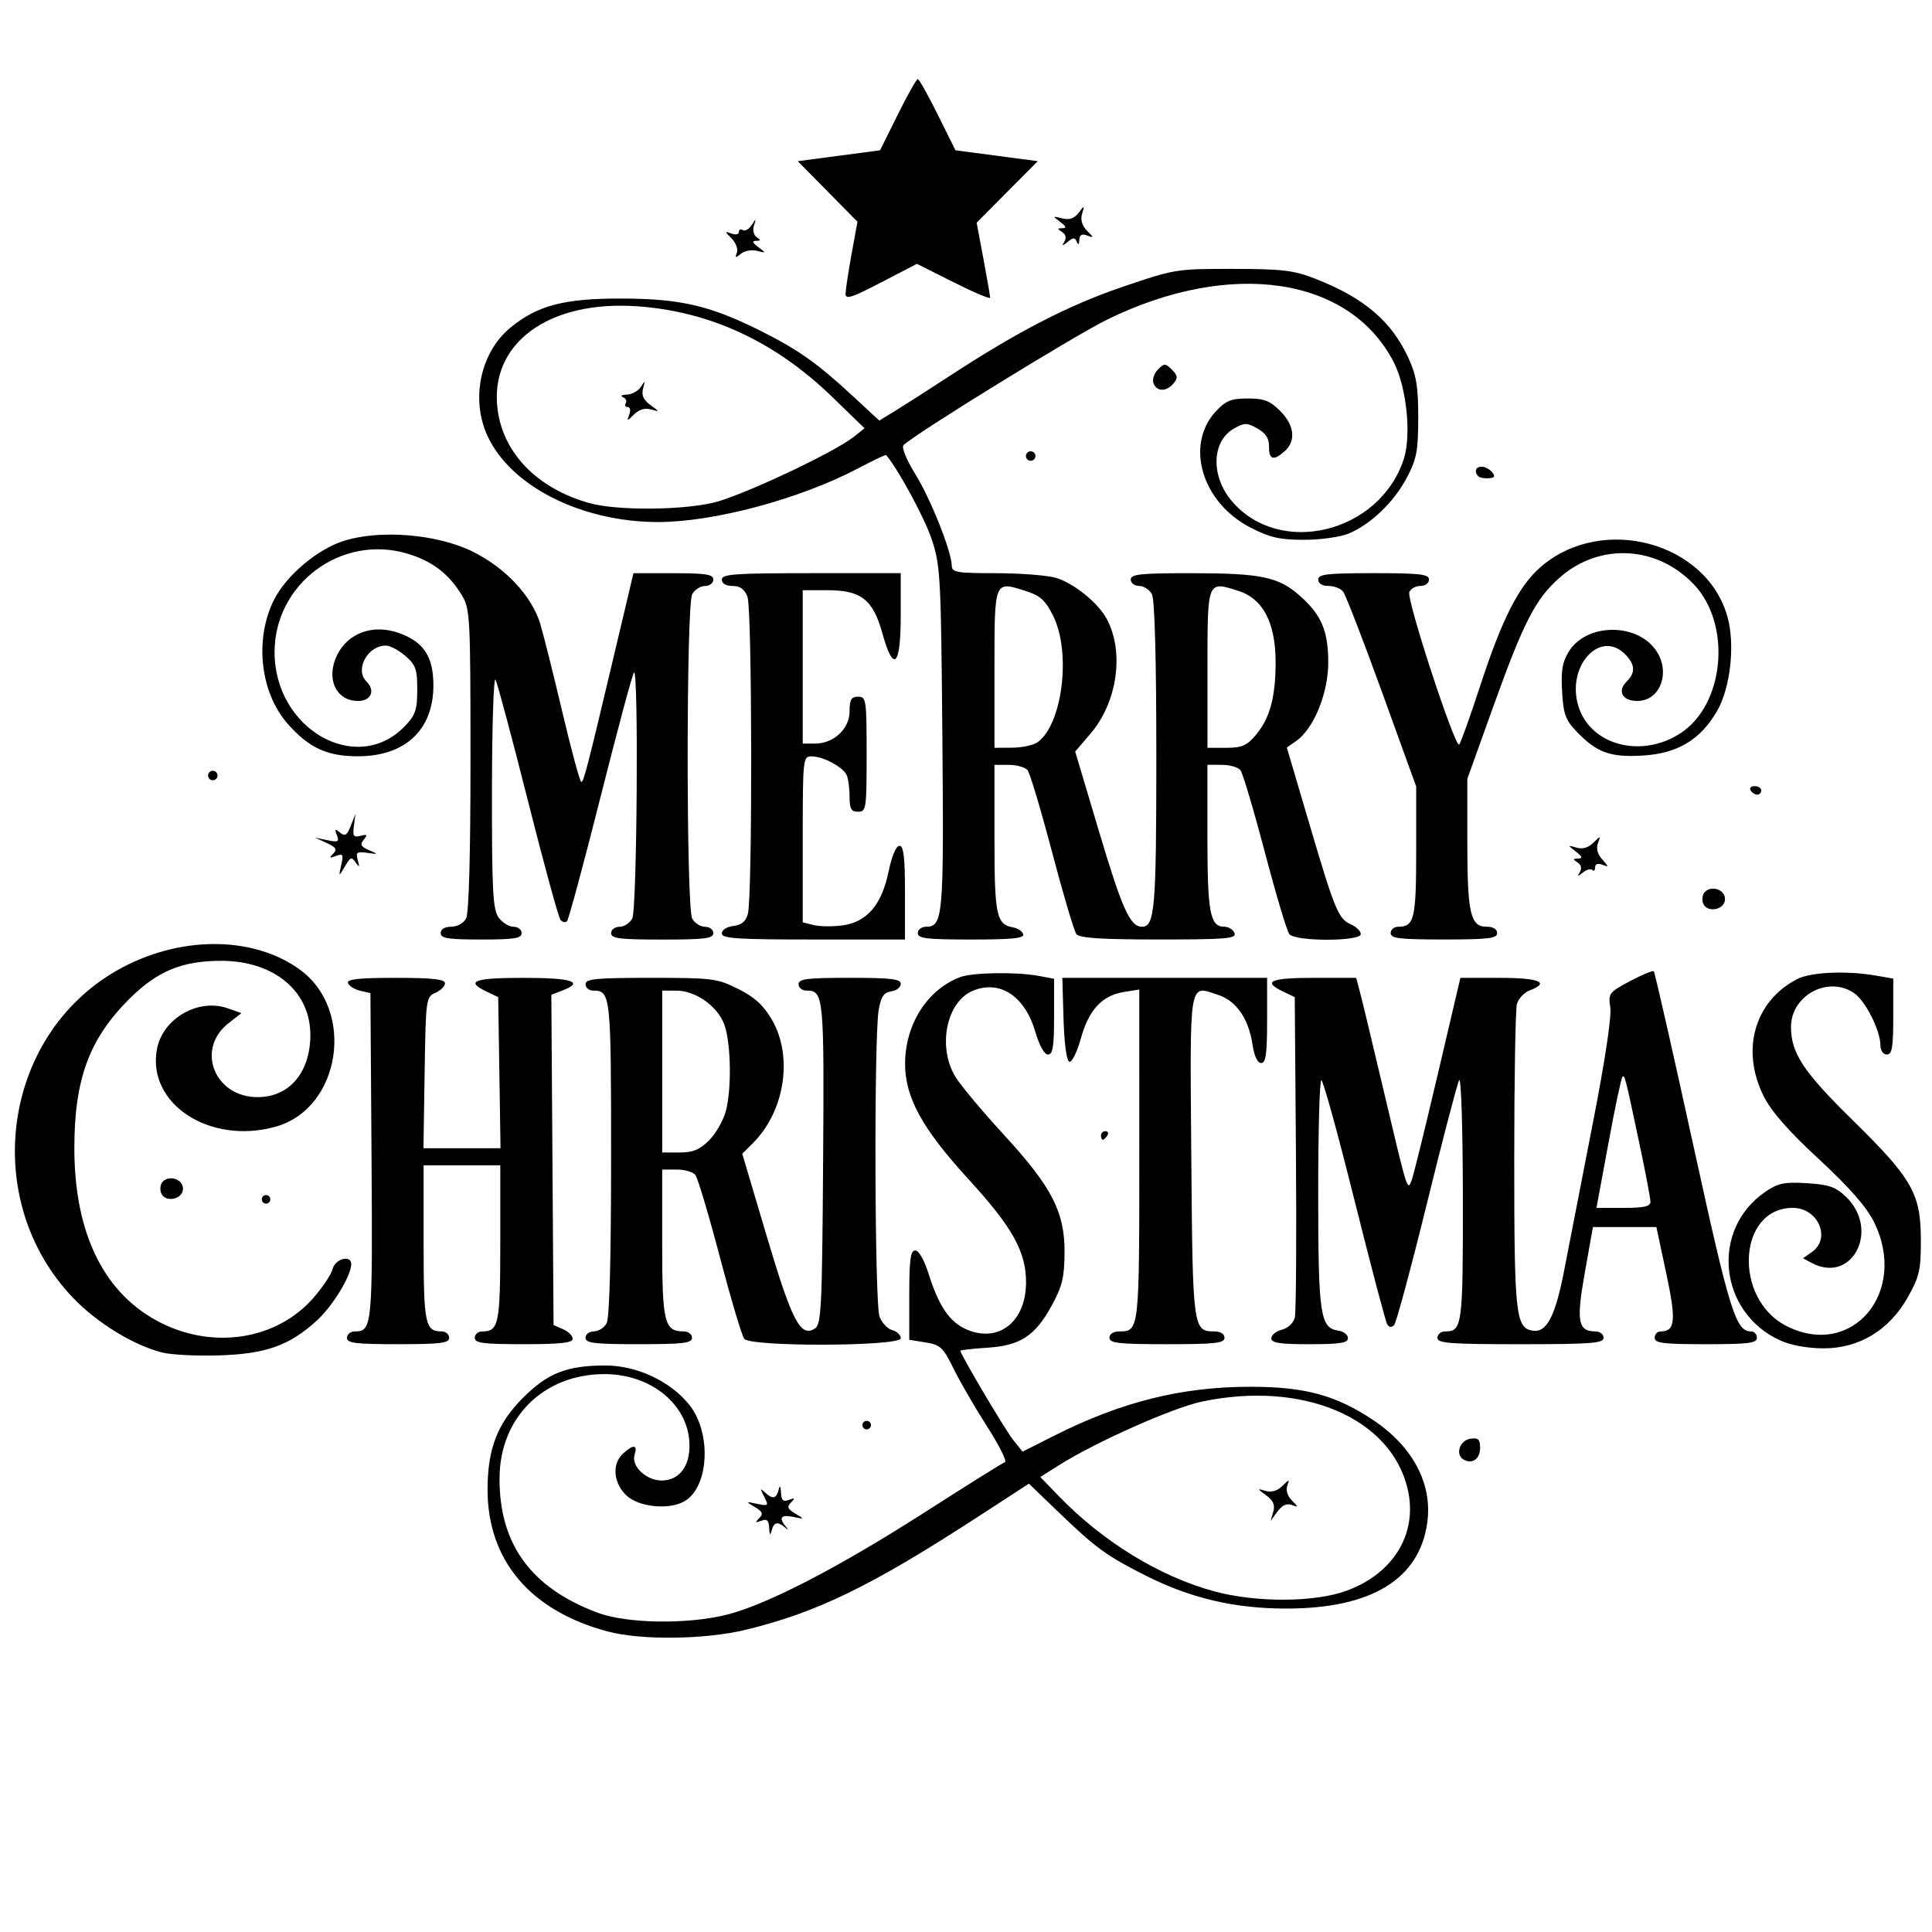 <?xml version="1.0" encoding="UTF-8" standalone="no"?>
<!-- Created with Inkscape (http://www.inkscape.org/) -->

<svg
   width="120mm"
   height="120mm"
   viewBox="0 0 120 120"
   version="1.1"
   id="svg5"
   sodipodi:docname="xmas.svg"
   xml:space="preserve"
   inkscape:version="1.2.1 (9c6d41e4, 2022-07-14)"
   xmlns:inkscape="http://www.inkscape.org/namespaces/inkscape"
   xmlns:sodipodi="http://sodipodi.sourceforge.net/DTD/sodipodi-0.dtd"
   xmlns="http://www.w3.org/2000/svg"
   xmlns:svg="http://www.w3.org/2000/svg"><sodipodi:namedview
     id="namedview7"
     pagecolor="#ffffff"
     bordercolor="#000000"
     borderopacity="0.25"
     inkscape:showpageshadow="2"
     inkscape:pageopacity="0.0"
     inkscape:pagecheckerboard="0"
     inkscape:deskcolor="#d1d1d1"
     inkscape:document-units="mm"
     showgrid="false"
     inkscape:zoom="0.49240719"
     inkscape:cx="-22.339235"
     inkscape:cy="287.3638"
     inkscape:window-width="1381"
     inkscape:window-height="847"
     inkscape:window-x="59"
     inkscape:window-y="25"
     inkscape:window-maximized="1"
     inkscape:current-layer="layer1" /><defs
     id="defs2" /><g
     inkscape:label="Livello 1"
     inkscape:groupmode="layer"
     id="layer1"><path
       style="fill:#000000;stroke-width:0.265"
       d="m 37.721,101.328 c -4.795,-1.289 -7.438,-4.419 -7.438,-8.805 0,-2.545 0.616,-4.129 2.229,-5.732 1.525,-1.515 2.716,-1.978 5.096,-1.978 1.952,0 4.05,0.987 5.212,2.451 1.409,1.775 1.209,5.172 -0.352,6.007 -0.974,0.521 -2.787,0.329 -3.548,-0.376 -0.83,-0.769 -0.929,-1.972 -0.216,-2.617 0.644,-0.583 0.911,-0.553 0.711,0.078 -0.223,0.702 0.717,1.601 1.674,1.601 1.093,0 1.766,-0.87 1.736,-2.245 -0.054,-2.459 -2.382,-4.375 -5.303,-4.364 -3.768,0.014 -6.475,2.702 -6.495,6.45 -0.022,4.111 1.951,6.822 6.091,8.371 1.821,0.681 5.589,0.736 8.042,0.117 2.481,-0.626 6.91,-2.917 12.242,-6.332 2.619,-1.678 4.877,-3.09 5.017,-3.138 0.14,-0.048 -0.358,-1.042 -1.106,-2.209 -0.748,-1.167 -1.685,-2.783 -2.082,-3.592 -0.651,-1.327 -0.821,-1.487 -1.738,-1.634 l -1.017,-0.163 v -2.775 c 0,-2.209 0.076,-2.775 0.372,-2.775 0.219,0 0.558,0.591 0.823,1.434 0.645,2.051 1.326,3.039 2.405,3.49 1.979,0.827 3.649,-0.517 3.653,-2.939 0.004,-1.908 -0.844,-3.428 -3.577,-6.413 -2.883,-3.149 -3.943,-5.086 -3.935,-7.189 0.01,-2.434 1.38,-4.585 3.413,-5.358 0.775,-0.294 3.502,-0.337 4.891,-0.077 l 0.95,0.178 v 2.352 c 0,1.862 -0.079,2.352 -0.378,2.352 -0.229,0 -0.539,-0.553 -0.785,-1.401 -0.648,-2.228 -2.204,-3.255 -3.881,-2.56 -1.653,0.685 -2.217,3.513 -1.071,5.368 0.331,0.535 1.669,2.134 2.974,3.553 3.007,3.27 3.807,4.82 3.791,7.343 -0.01,1.531 -0.145,2.096 -0.78,3.261 -1.046,1.917 -1.958,2.516 -4.025,2.648 -0.916,0.058 -1.665,0.144 -1.665,0.189 0,0.222 2.766,4.892 3.277,5.533 l 0.584,0.733 1.972,-0.994 c 4.177,-2.105 7.91,-3.036 12.184,-3.036 3.373,0 5.286,0.517 7.6,2.052 2.478,1.645 3.713,3.971 3.384,6.374 -0.483,3.527 -3.467,5.349 -8.76,5.35 -3.181,2.64e-4 -5.908,-0.633 -8.65,-2.009 -2.491,-1.25 -3.15,-1.725 -5.428,-3.916 l -1.907,-1.833 -3.252,2.113 c -6.56,4.261 -9.963,5.912 -14.365,6.969 -2.537,0.609 -6.493,0.652 -8.569,0.093 z m 45.932,-2.53 c 2.946,-1.09 4.432,-3.595 3.77,-6.353 -1.057,-4.404 -6.535,-6.71 -12.792,-5.385 -1.798,0.381 -6.61,2.525 -8.86,3.948 l -1.156,0.731 1.156,1.195 c 2.745,2.837 6.279,4.998 9.669,5.912 2.611,0.704 6.239,0.683 8.212,-0.048 z m -4.568,-4.901 c 0.121,-0.415 5.29e-4,-0.695 -0.439,-1.017 -0.584,-0.428 -0.586,-0.438 -0.039,-0.278 0.367,0.107 0.736,-0.001 1.044,-0.306 0.436,-0.432 0.462,-0.434 0.304,-0.017 -0.103,0.271 0.011,0.64 0.279,0.911 0.426,0.43 0.426,0.446 -0.004,0.283 -0.301,-0.114 -0.601,0.025 -0.884,0.412 l -0.429,0.584 0.167,-0.573 z m -31.309,1.008 c -0.024,-0.48 -0.138,-0.583 -0.494,-0.447 -0.373,0.142 -0.398,0.111 -0.13,-0.159 0.268,-0.27 0.217,-0.405 -0.265,-0.692 -0.585,-0.349 -0.582,-0.353 0.144,-0.201 0.701,0.147 0.724,0.123 0.431,-0.448 -0.257,-0.499 -0.25,-0.546 0.039,-0.273 0.478,0.452 0.712,0.415 0.855,-0.132 0.087,-0.333 0.13,-0.288 0.152,0.161 0.024,0.48 0.138,0.583 0.494,0.447 0.373,-0.142 0.398,-0.111 0.13,0.159 -0.268,0.27 -0.217,0.405 0.265,0.692 0.588,0.351 0.586,0.354 -0.13,0.204 -0.755,-0.158 -0.918,0.052 -0.463,0.598 0.192,0.231 0.178,0.245 -0.053,0.053 -0.459,-0.382 -0.686,-0.327 -0.823,0.198 -0.087,0.333 -0.13,0.288 -0.152,-0.161 z m 43.113,-4.261 c -0.517,-0.319 -0.212,-1.191 0.45,-1.285 0.476,-0.068 0.593,0.043 0.593,0.567 0,0.702 -0.505,1.05 -1.042,0.718 z M 53.566,88.517 c 0,-0.146 0.119,-0.265 0.265,-0.265 0.146,0 0.265,0.119 0.265,0.265 0,0.146 -0.119,0.265 -0.265,0.265 -0.146,0 -0.265,-0.119 -0.265,-0.265 z M 10.073,84.006 C 8.295,83.56 6.014,82.16 4.527,80.6 -1.26,74.533 0.119,64.34 7.279,60.269 c 3.798,-2.16 8.398,-2.179 11.339,-0.049 3.492,2.53 2.55,8.638 -1.507,9.764 -4.087,1.135 -7.999,-1.429 -7.362,-4.825 0.356,-1.897 2.56,-3.171 4.385,-2.535 l 0.862,0.301 -0.803,0.629 c -2.05,1.604 -0.877,4.591 1.802,4.591 1.974,0 3.269,-1.518 3.281,-3.846 0.014,-2.727 -2.255,-4.621 -5.535,-4.621 -2.442,0 -3.98,0.639 -5.717,2.374 -2.487,2.484 -3.406,4.987 -3.406,9.268 0,5.357 1.887,9.127 5.447,10.879 3.297,1.623 7.143,0.981 9.386,-1.567 0.58,-0.659 1.124,-1.476 1.209,-1.815 0.159,-0.635 1.156,-0.897 1.156,-0.304 0,0.728 -1.167,2.634 -2.166,3.536 -1.7,1.536 -3.138,2.044 -6.036,2.136 -1.382,0.044 -2.976,-0.036 -3.541,-0.178 z M 110.581,83.261 c -3.845,-1.747 -4.357,-6.91 -0.917,-9.247 0.78,-0.53 1.17,-0.609 2.569,-0.523 1.366,0.084 1.781,0.228 2.419,0.839 2.146,2.056 0.387,5.455 -2.127,4.11 l -0.538,-0.288 0.555,-0.389 c 1.21,-0.847 0.386,-2.74 -1.193,-2.74 -3.421,0 -3.712,5.659 -0.378,7.342 4.08,2.06 7.585,-2.129 5.419,-6.477 -0.465,-0.934 -1.529,-2.146 -3.42,-3.897 -1.902,-1.761 -2.954,-2.961 -3.426,-3.908 -1.431,-2.871 -0.571,-5.888 2.072,-7.267 0.831,-0.434 3.053,-0.538 4.854,-0.228 l 1.124,0.194 v 2.358 c 0,1.92 -0.074,2.358 -0.397,2.358 -0.233,0 -0.399,-0.245 -0.403,-0.595 -0.009,-0.908 -0.921,-2.722 -1.612,-3.206 -1.606,-1.125 -3.939,0.112 -3.939,2.087 0,1.631 0.762,2.781 3.853,5.815 3.676,3.608 4.206,4.541 4.212,7.408 0.004,1.881 -0.087,2.279 -0.814,3.572 -1.153,2.049 -3.023,3.177 -5.255,3.169 -0.971,-0.004 -2.016,-0.195 -2.66,-0.488 z M 21.551,83.093 c 0,-0.218 0.224,-0.397 0.497,-0.397 1.069,0 1.1,-0.329 1.028,-10.867 l -0.069,-10.144 -0.642,-0.151 c -0.353,-0.083 -0.69,-0.297 -0.75,-0.475 -0.081,-0.242 0.66,-0.323 2.957,-0.323 2.292,0 3.065,0.084 3.065,0.334 0,0.184 -0.268,0.452 -0.595,0.595 -0.581,0.255 -0.597,0.374 -0.668,4.958 l -0.072,4.696 h 2.393 2.393 l -0.072,-4.693 -0.072,-4.693 -0.728,-0.348 c -1.341,-0.642 -0.777,-0.849 2.315,-0.849 3.027,0 3.794,0.257 2.378,0.795 l -0.665,0.253 0.069,10.258 0.069,10.258 0.595,0.261 c 0.327,0.144 0.595,0.412 0.595,0.595 0,0.25 -0.768,0.334 -3.043,0.334 -2.528,0 -3.043,-0.067 -3.043,-0.397 0,-0.218 0.214,-0.397 0.476,-0.397 1.016,0 1.111,-0.469 1.111,-5.477 v -4.842 h -2.381 -2.381 v 4.842 c 0,5.008 0.095,5.477 1.111,5.477 0.262,0 0.476,0.179 0.476,0.397 0,0.331 -0.529,0.397 -3.175,0.397 -2.646,0 -3.175,-0.066 -3.175,-0.397 z m 14.817,0 c 0,-0.218 0.234,-0.397 0.52,-0.397 0.286,0 0.643,-0.23 0.794,-0.512 0.175,-0.326 0.274,-4.048 0.274,-10.266 0,-10.143 -0.026,-10.389 -1.111,-10.389 -0.262,0 -0.476,-0.179 -0.476,-0.397 0,-0.335 0.626,-0.397 4.049,-0.397 3.829,0 4.124,0.037 5.428,0.687 1.02,0.508 1.564,1.004 2.091,1.902 1.336,2.28 0.817,5.687 -1.168,7.673 l -0.666,0.666 1.517,5.108 c 1.572,5.295 2.1,6.311 2.987,5.752 0.405,-0.256 0.454,-1.224 0.517,-10.277 0.072,-10.383 0.04,-10.718 -1.028,-10.718 -0.273,0 -0.497,-0.179 -0.497,-0.397 0,-0.331 0.529,-0.397 3.175,-0.397 2.577,0 3.175,0.071 3.175,0.378 0,0.208 -0.266,0.417 -0.592,0.463 -0.46,0.066 -0.633,0.319 -0.779,1.143 -0.298,1.687 -0.254,18.258 0.051,19.058 0.147,0.387 0.504,0.766 0.794,0.842 0.289,0.076 0.526,0.302 0.526,0.504 0,0.508 -9.321,0.542 -9.722,0.035 C 46.081,82.977 45.399,80.686 44.709,78.066 44.02,75.447 43.335,73.155 43.187,72.973 43.039,72.791 42.516,72.642 42.024,72.642 h -0.894 v 4.611 c 0,4.907 0.132,5.443 1.342,5.443 0.281,0 0.51,0.179 0.51,0.397 0,0.332 -0.544,0.397 -3.307,0.397 -2.763,0 -3.307,-0.065 -3.307,-0.397 z M 44.036,70.835 c 0.412,-0.412 0.878,-1.215 1.037,-1.786 0.379,-1.366 0.336,-4.24 -0.081,-5.403 -0.408,-1.136 -1.785,-2.117 -2.974,-2.117 h -0.887 v 5.027 5.027 h 1.079 c 0.831,0 1.25,-0.172 1.827,-0.748 z m 24.875,12.258 c 0,-0.238 0.244,-0.397 0.609,-0.397 1.24,0 1.244,-0.029 1.244,-10.935 V 61.46 l -0.964,0.156 c -1.354,0.22 -2.173,1.106 -2.669,2.891 -0.234,0.843 -0.555,1.491 -0.712,1.439 -0.171,-0.057 -0.316,-1.123 -0.361,-2.653 l -0.076,-2.558 h 6.36 6.36 v 2.646 c 0,2.079 -0.079,2.646 -0.367,2.646 -0.229,0 -0.431,-0.425 -0.537,-1.133 -0.244,-1.624 -1,-2.724 -2.13,-3.097 -1.847,-0.61 -1.762,-1.12 -1.675,10.007 0.084,10.751 0.102,10.892 1.433,10.892 0.383,0 0.629,0.155 0.629,0.397 0,0.333 -0.573,0.397 -3.572,0.397 -2.999,0 -3.572,-0.064 -3.572,-0.397 z m 10.054,0.029 c 0,-0.203 0.296,-0.442 0.657,-0.533 0.382,-0.096 0.718,-0.413 0.801,-0.756 0.079,-0.325 0.111,-4.935 0.07,-10.245 l -0.074,-9.654 -0.728,-0.349 c -1.3,-0.623 -0.791,-0.849 1.908,-0.849 h 2.636 l 0.261,0.992 c 0.144,0.546 0.809,3.314 1.478,6.152 1.452,6.155 1.443,6.128 1.709,5.424 0.11,-0.291 0.835,-3.238 1.612,-6.548 l 1.413,-6.019 h 2.462 c 2.453,0 3.131,0.288 1.837,0.78 -0.344,0.131 -0.699,0.515 -0.79,0.853 -0.091,0.339 -0.165,4.723 -0.165,9.744 2.64e-4,9.466 0.092,10.336 1.107,10.531 0.901,0.173 1.442,-0.854 2.009,-3.813 0.304,-1.585 1.101,-5.679 1.771,-9.099 0.735,-3.749 1.164,-6.585 1.081,-7.144 -0.133,-0.89 -0.085,-0.954 1.224,-1.65 0.749,-0.398 1.414,-0.673 1.477,-0.61 0.063,0.063 1.159,4.889 2.436,10.724 2.292,10.478 2.654,11.644 3.613,11.644 0.196,0 0.356,0.179 0.356,0.397 0,0.331 -0.529,0.397 -3.175,0.397 -2.646,0 -3.175,-0.066 -3.175,-0.397 0,-0.218 0.164,-0.397 0.364,-0.397 0.916,0 0.982,-0.666 0.355,-3.605 l -0.614,-2.877 h -1.971 -1.971 l -0.504,2.834 c -0.539,3.029 -0.426,3.648 0.668,3.648 0.273,0 0.497,0.179 0.497,0.397 0,0.339 -0.75,0.397 -5.159,0.397 -4.41,0 -5.159,-0.058 -5.159,-0.397 0,-0.218 0.214,-0.397 0.476,-0.397 1.067,0 1.112,-0.34 1.103,-8.321 -0.004,-4.237 -0.107,-7.508 -0.228,-7.289 -0.121,0.218 -1.025,3.671 -2.008,7.673 -0.983,4.002 -1.898,7.394 -2.032,7.538 -0.16,0.172 -0.308,0.156 -0.431,-0.046 -0.103,-0.17 -1.021,-3.65 -2.04,-7.733 -1.019,-4.084 -1.941,-7.426 -2.051,-7.428 -0.109,-0.002 -0.197,3.182 -0.195,7.074 0.004,7.54 0.12,8.321 1.259,8.485 0.324,0.046 0.589,0.255 0.589,0.463 0,0.3 -0.492,0.378 -2.381,0.378 -1.858,0 -2.381,-0.081 -2.381,-0.368 z m 23.548,-8.474 c 0,-0.207 -0.298,-1.784 -0.663,-3.506 -0.921,-4.346 -0.934,-4.399 -1.081,-4.252 -0.072,0.072 -0.464,1.931 -0.87,4.132 l -0.74,4.002 h 1.677 c 1.272,0 1.677,-0.091 1.677,-0.376 z M 16.26,74.494 c 0,-0.146 0.119,-0.265 0.265,-0.265 0.146,0 0.265,0.119 0.265,0.265 0,0.146 -0.119,0.265 -0.265,0.265 -0.146,0 -0.265,-0.119 -0.265,-0.265 z m -6.254,-0.396 c -0.091,-0.238 -0.044,-0.555 0.105,-0.705 0.431,-0.431 1.254,-0.141 1.254,0.443 0,0.673 -1.119,0.888 -1.359,0.262 z m 58.377,-3.573 c 0,-0.146 0.126,-0.265 0.28,-0.265 0.154,0 0.207,0.119 0.117,0.265 -0.09,0.146 -0.216,0.265 -0.28,0.265 -0.064,0 -0.117,-0.119 -0.117,-0.265 z M 27.372,57.958 c 0,-0.245 0.249,-0.397 0.652,-0.397 0.374,0 0.769,-0.218 0.926,-0.512 0.174,-0.325 0.274,-3.919 0.273,-9.856 -0.001,-8.918 -0.025,-9.384 -0.537,-10.223 -0.817,-1.34 -1.834,-2.118 -3.374,-2.58 -4.097,-1.23 -8.258,1.854 -8.258,6.119 0,4.789 5.12,7.695 8.092,4.593 0.662,-0.691 0.771,-1.013 0.771,-2.266 0,-1.272 -0.096,-1.543 -0.742,-2.099 -0.408,-0.351 -0.951,-0.639 -1.206,-0.639 -1.138,0 -1.947,1.491 -1.21,2.228 0.57,0.57 0.296,1.212 -0.519,1.212 -1.376,0 -2.014,-1.395 -1.303,-2.849 0.674,-1.38 2.234,-1.94 3.832,-1.376 1.544,0.545 2.15,1.464 2.15,3.258 0,2.753 -1.74,4.395 -4.666,4.403 -1.932,0.005 -3.061,-0.515 -4.389,-2.023 -1.715,-1.948 -2.073,-5.288 -0.828,-7.727 0.75,-1.47 2.633,-3.069 4.244,-3.604 2.24,-0.744 5.839,-0.462 8.061,0.632 2.054,1.011 3.705,2.777 4.221,4.515 0.202,0.679 0.823,3.162 1.38,5.518 0.557,2.355 1.081,4.282 1.165,4.282 0.151,0 0.373,-0.868 2.251,-8.797 l 0.987,-4.167 h 2.481 c 2.029,0 2.481,0.072 2.481,0.397 0,0.218 -0.234,0.397 -0.52,0.397 -0.286,0 -0.643,0.23 -0.794,0.512 -0.374,0.699 -0.374,19.445 0,20.143 0.151,0.281 0.508,0.512 0.794,0.512 0.286,0 0.52,0.179 0.52,0.397 0,0.331 -0.529,0.397 -3.175,0.397 -2.646,0 -3.175,-0.066 -3.175,-0.397 0,-0.218 0.234,-0.397 0.52,-0.397 0.286,0 0.643,-0.23 0.794,-0.512 0.296,-0.554 0.401,-15.578 0.106,-15.284 -0.092,0.092 -1.025,3.565 -2.072,7.716 -1.047,4.152 -1.986,7.63 -2.086,7.73 -0.1,0.1 -0.28,0.07 -0.401,-0.066 -0.121,-0.136 -1.031,-3.462 -2.023,-7.391 -0.992,-3.929 -1.9,-7.322 -2.017,-7.541 -0.118,-0.218 -0.217,2.881 -0.222,6.886 -0.007,6.173 0.055,7.373 0.404,7.871 0.227,0.323 0.643,0.588 0.926,0.588 0.283,0 0.514,0.179 0.514,0.397 0,0.325 -0.456,0.397 -2.514,0.397 -2.058,0 -2.514,-0.072 -2.514,-0.397 z m 17.462,0.018 c 0,-0.215 0.31,-0.415 0.717,-0.463 0.503,-0.059 0.772,-0.281 0.9,-0.745 0.29,-1.05 0.269,-18.927 -0.023,-19.694 -0.183,-0.481 -0.452,-0.679 -0.926,-0.679 -0.417,0 -0.668,-0.149 -0.668,-0.397 0,-0.34 0.794,-0.397 5.556,-0.397 h 5.556 v 2.646 c 0,3.154 -0.448,3.579 -1.142,1.082 -0.581,-2.09 -1.317,-2.669 -3.392,-2.669 h -1.552 v 4.763 4.762 h 0.758 c 1.167,0 2.152,-0.917 2.152,-2.004 0,-0.73 0.103,-0.907 0.529,-0.907 0.503,0 0.529,0.176 0.529,3.572 0,3.395 -0.026,3.572 -0.529,3.572 -0.426,0 -0.529,-0.176 -0.529,-0.904 0,-0.497 -0.074,-1.097 -0.164,-1.333 -0.198,-0.517 -1.454,-1.202 -2.204,-1.202 -0.528,0 -0.542,0.135 -0.542,5.154 v 5.154 l 0.677,0.17 c 0.373,0.094 1.176,0.103 1.786,0.021 1.523,-0.204 2.441,-1.274 2.869,-3.347 0.199,-0.965 0.466,-1.597 0.674,-1.597 0.261,0 0.344,0.699 0.344,2.91 v 2.91 h -5.689 c -4.763,0 -5.689,-0.062 -5.689,-0.379 z m 12.171,-0.018 c 0,-0.218 0.234,-0.397 0.52,-0.397 1.049,0 1.104,-0.642 1.008,-11.721 -0.087,-10.122 -0.12,-10.721 -0.674,-12.375 -0.439,-1.31 -2.081,-4.34 -2.821,-5.202 -0.029,-0.034 -0.819,0.342 -1.755,0.835 -3.598,1.895 -8.936,3.327 -12.404,3.327 -4.777,0 -9.186,-2.235 -10.614,-5.379 -1.035,-2.28 -0.418,-5.165 1.432,-6.69 1.685,-1.389 3.341,-1.823 6.919,-1.813 3.65,0.01 5.47,0.432 8.599,1.993 2.347,1.171 3.538,2.012 5.755,4.065 l 1.644,1.522 0.997,-0.609 c 0.548,-0.335 2.059,-1.303 3.357,-2.151 4.254,-2.78 7.377,-4.391 10.737,-5.538 3.258,-1.112 3.361,-1.129 6.879,-1.123 3.118,0.005 3.774,0.085 5.159,0.63 2.992,1.175 4.695,2.631 5.74,4.906 0.491,1.069 0.607,1.779 0.606,3.704 -0.001,2.069 -0.094,2.558 -0.709,3.728 -0.797,1.515 -2.233,2.895 -3.615,3.472 -0.512,0.214 -1.75,0.387 -2.767,0.387 -1.504,0 -2.112,-0.138 -3.319,-0.756 -3.031,-1.55 -4.1,-5.146 -2.15,-7.233 0.615,-0.658 0.943,-0.789 1.974,-0.789 1.015,0 1.376,0.139 2.011,0.773 0.883,0.883 0.996,1.853 0.29,2.493 -0.693,0.627 -0.994,0.542 -0.982,-0.275 0.007,-0.508 -0.199,-0.831 -0.717,-1.124 -0.654,-0.37 -0.8,-0.371 -1.452,-0.006 -1.389,0.777 -1.465,2.94 -0.158,4.494 2.96,3.518 9.174,2.022 10.691,-2.574 0.489,-1.482 0.185,-4.469 -0.614,-6.028 -2.725,-5.315 -10.112,-6.419 -17.793,-2.659 -2.05,1.004 -11.979,7.123 -12.656,7.801 -0.139,0.139 0.162,0.883 0.73,1.802 0.96,1.556 2.253,4.805 2.264,5.69 0.005,0.41 0.314,0.463 2.718,0.464 1.492,7.94e-4 3.162,0.126 3.711,0.279 1.131,0.314 2.688,1.574 3.222,2.607 1.073,2.074 0.621,5.148 -1.043,7.092 l -0.943,1.101 1.485,4.977 c 1.436,4.812 1.928,5.903 2.661,5.903 0.8,0 0.894,-1.111 0.894,-10.583 0,-6.084 -0.1,-9.746 -0.274,-10.072 -0.151,-0.281 -0.508,-0.512 -0.794,-0.512 -0.286,0 -0.52,-0.179 -0.52,-0.397 0,-0.334 0.595,-0.397 3.77,-0.395 4.302,0.002 5.392,0.225 6.701,1.375 1.371,1.204 1.796,2.194 1.795,4.18 -0.002,1.905 -0.901,4.106 -1.991,4.868 l -0.582,0.407 1.389,4.704 c 1.612,5.457 1.811,5.937 2.61,6.288 0.327,0.144 0.594,0.412 0.594,0.595 0,0.464 -4.06,0.467 -4.437,0.003 -0.148,-0.182 -0.833,-2.474 -1.522,-5.093 -0.689,-2.619 -1.372,-4.911 -1.516,-5.093 -0.144,-0.182 -0.664,-0.331 -1.156,-0.331 l -0.894,-8e-6 v 4.515 c 0,4.652 0.166,5.539 1.039,5.539 0.27,0 0.56,0.179 0.644,0.397 0.132,0.344 -0.496,0.397 -4.702,0.397 -3.567,0 -4.924,-0.088 -5.116,-0.331 C 66.718,57.842 66.036,55.55 65.347,52.931 64.657,50.311 63.972,48.019 63.824,47.837 63.676,47.656 63.153,47.507 62.662,47.507 h -0.894 v 4.58 c 0,4.777 0.118,5.335 1.169,5.518 0.279,0.049 0.557,0.237 0.617,0.419 0.084,0.253 -0.673,0.331 -3.219,0.331 -2.783,0 -3.329,-0.065 -3.329,-0.397 z M 64.475,46.084 C 66.009,44.918 66.536,40.478 65.406,38.236 64.918,37.269 64.607,36.991 63.682,36.698 61.744,36.085 61.768,36.024 61.768,41.545 v 4.903 l 1.124,-0.008 c 0.618,-0.005 1.33,-0.165 1.582,-0.356 z m 13.532,-0.438 c 0.866,-1.029 1.221,-2.336 1.223,-4.5 0.002,-2.462 -0.779,-3.961 -2.318,-4.448 -1.938,-0.613 -1.914,-0.675 -1.914,4.847 v 4.903 h 1.167 c 0.975,0 1.278,-0.132 1.842,-0.802 z M 44.306,31.223 c 1.723,-0.402 7.489,-3.107 8.731,-4.096 l 0.661,-0.527 -2.004,-1.943 c -3.537,-3.429 -7.582,-5.312 -12.1,-5.632 -5.565,-0.395 -9.245,2.343 -8.681,6.457 0.373,2.724 2.511,4.881 5.72,5.772 1.666,0.462 5.627,0.446 7.673,-0.031 z m -5.219,-5.478 c 0.096,-0.255 0.053,-0.463 -0.097,-0.463 -0.15,0 -0.205,-0.109 -0.122,-0.242 0.082,-0.133 -1.3e-5,-0.302 -0.183,-0.376 -0.183,-0.074 -0.07,-0.143 0.25,-0.155 0.32,-0.011 0.713,-0.229 0.873,-0.484 0.254,-0.406 0.271,-0.392 0.135,0.11 -0.111,0.408 0.019,0.701 0.45,1.017 0.584,0.428 0.586,0.438 0.039,0.278 -0.367,-0.107 -0.736,0.001 -1.044,0.306 -0.446,0.442 -0.465,0.443 -0.301,0.009 z m 47.288,32.213 c 0,-0.218 0.214,-0.397 0.476,-0.397 0.992,0 1.111,-0.502 1.111,-4.672 v -4.037 l -2.134,-5.893 c -1.174,-3.241 -2.26,-6.044 -2.414,-6.229 -0.154,-0.185 -0.562,-0.336 -0.908,-0.336 -0.383,0 -0.629,-0.155 -0.629,-0.397 0,-0.332 0.559,-0.397 3.44,-0.397 2.881,0 3.44,0.064 3.44,0.397 0,0.223 -0.236,0.397 -0.537,0.397 -0.296,0 -0.604,0.173 -0.685,0.384 -0.18,0.468 2.856,9.738 3.1,9.466 0.095,-0.106 0.679,-1.741 1.297,-3.632 1.375,-4.206 2.415,-6.243 3.789,-7.42 3.829,-3.277 10.324,-1.505 11.587,3.161 0.47,1.736 0.163,4.412 -0.67,5.832 -1.047,1.786 -2.464,2.623 -4.649,2.747 -1.998,0.113 -2.831,-0.197 -4.092,-1.523 -0.662,-0.696 -0.796,-1.075 -0.874,-2.471 -0.073,-1.304 0.018,-1.826 0.438,-2.495 1.058,-1.685 4.038,-1.781 5.304,-0.171 1.053,1.339 0.423,3.265 -1.067,3.265 -0.933,0 -1.265,-0.602 -0.664,-1.203 0.564,-0.564 0.533,-1.069 -0.107,-1.708 -1.52,-1.52 -3.583,0.677 -2.926,3.116 0.679,2.52 3.914,3.423 6.4,1.785 2.724,-1.794 3.161,-6.75 0.812,-9.225 -2.295,-2.418 -5.865,-2.603 -8.332,-0.432 -1.509,1.328 -2.241,2.75 -4.142,8.046 l -1.601,4.46 v 3.912 c 0,4.426 0.19,5.27 1.184,5.27 0.417,0 0.668,0.149 0.668,0.397 0,0.332 -0.544,0.397 -3.307,0.397 -2.763,0 -3.307,-0.065 -3.307,-0.397 z M 105.785,56.106 c -0.091,-0.238 -0.044,-0.555 0.105,-0.705 0.431,-0.431 1.254,-0.141 1.254,0.443 0,0.673 -1.119,0.888 -1.359,0.262 z M 21.19,53.747 c 0.155,-0.68 0.116,-0.748 -0.327,-0.58 -0.403,0.154 -0.437,0.126 -0.172,-0.142 0.265,-0.267 0.186,-0.399 -0.397,-0.666 l -0.728,-0.333 0.771,0.161 c 0.663,0.138 0.746,0.095 0.589,-0.313 -0.149,-0.387 -0.113,-0.417 0.195,-0.161 0.306,0.254 0.432,0.174 0.669,-0.426 l 0.292,-0.739 -0.101,0.75 c -0.085,0.633 -0.021,0.729 0.411,0.616 0.416,-0.109 0.454,-0.064 0.202,0.24 -0.248,0.299 -0.185,0.428 0.316,0.646 0.608,0.265 0.605,0.27 -0.109,0.17 -0.64,-0.089 -0.714,-0.03 -0.578,0.457 0.121,0.434 0.096,0.472 -0.111,0.171 -0.29,-0.422 -0.331,-0.402 -0.79,0.389 -0.269,0.463 -0.285,0.433 -0.132,-0.242 z m 76.941,0.411 c 0.133,-0.222 0.077,-0.449 -0.148,-0.591 -0.302,-0.191 -0.296,-0.233 0.032,-0.243 0.301,-0.009 0.268,-0.113 -0.132,-0.428 -0.524,-0.412 -0.524,-0.414 0.038,-0.247 0.369,0.11 0.734,0.004 1.044,-0.303 0.457,-0.453 0.468,-0.452 0.286,0.029 -0.122,0.322 -0.027,0.681 0.265,1.004 0.422,0.467 0.423,0.49 0.006,0.33 -0.277,-0.106 -0.448,-0.043 -0.448,0.165 0,0.185 -0.078,0.259 -0.174,0.163 -0.096,-0.096 -0.357,-0.026 -0.58,0.154 -0.33,0.267 -0.365,0.261 -0.189,-0.032 z M 108.732,49.094 c -0.09,-0.146 0.022,-0.265 0.249,-0.265 0.227,0 0.412,0.119 0.412,0.265 0,0.146 -0.112,0.265 -0.249,0.265 -0.137,0 -0.323,-0.119 -0.412,-0.265 z M 12.966,48.323 c -0.085,-0.138 -0.042,-0.32 0.096,-0.406 0.138,-0.085 0.32,-0.042 0.406,0.096 0.085,0.138 0.042,0.32 -0.096,0.406 -0.138,0.085 -0.32,0.042 -0.406,-0.096 z M 91.824,29.585 c -0.279,-0.279 -0.169,-0.599 0.206,-0.599 0.2,0 0.492,0.154 0.648,0.342 0.213,0.257 0.163,0.351 -0.206,0.378 -0.269,0.02 -0.561,-0.034 -0.648,-0.121 z M 63.766,28.479 c -0.085,-0.138 -0.042,-0.32 0.096,-0.406 0.138,-0.085 0.32,-0.042 0.406,0.096 0.085,0.138 0.042,0.32 -0.096,0.406 -0.138,0.085 -0.32,0.042 -0.406,-0.096 z m 7.879,-4.673 c -0.088,-0.23 0.035,-0.612 0.273,-0.85 0.401,-0.401 0.466,-0.4 0.873,0.007 0.364,0.364 0.381,0.512 0.1,0.85 -0.439,0.529 -1.042,0.525 -1.246,-0.007 z m -19.124,-5.587 c 0.008,-0.263 0.177,-1.37 0.376,-2.462 l 0.362,-1.984 -1.854,-1.881 -1.854,-1.881 2.556,-0.338 2.556,-0.338 1.097,-2.212 c 0.603,-1.217 1.163,-2.212 1.244,-2.212 0.081,0 0.64,0.996 1.244,2.212 l 1.097,2.212 2.556,0.338 2.556,0.338 -1.898,1.91 -1.898,1.91 0.42,2.24 c 0.231,1.232 0.42,2.322 0.42,2.421 0,0.099 -1.023,-0.334 -2.274,-0.962 l -2.274,-1.143 -2.224,1.154 c -1.882,0.977 -2.222,1.081 -2.21,0.677 z m -6.752,-2.523 c 0.084,-0.22 -0.062,-0.617 -0.325,-0.883 -0.443,-0.447 -0.444,-0.469 -0.015,-0.307 0.255,0.096 0.463,0.053 0.463,-0.097 0,-0.15 0.112,-0.203 0.248,-0.118 0.137,0.084 0.384,-0.057 0.549,-0.315 0.278,-0.433 0.289,-0.43 0.14,0.039 -0.091,0.287 -0.014,0.602 0.178,0.724 0.266,0.169 0.257,0.216 -0.042,0.22 -0.273,0.003 -0.235,0.113 0.132,0.388 0.496,0.37 0.493,0.379 -0.083,0.233 -0.328,-0.083 -0.777,-5.29e-4 -0.998,0.183 -0.332,0.275 -0.375,0.264 -0.248,-0.067 z m 20.347,-0.696 c 0.133,-0.222 0.077,-0.449 -0.148,-0.591 -0.305,-0.193 -0.303,-0.232 0.017,-0.235 0.273,-0.003 0.235,-0.113 -0.132,-0.388 -0.491,-0.367 -0.486,-0.377 0.121,-0.223 0.447,0.113 0.749,0.011 1.02,-0.344 0.371,-0.486 0.379,-0.484 0.216,0.063 -0.11,0.369 -0.004,0.734 0.303,1.044 0.442,0.446 0.443,0.465 0.009,0.301 -0.326,-0.124 -0.469,-0.041 -0.484,0.279 -0.013,0.294 -0.069,0.334 -0.158,0.113 -0.112,-0.279 -0.214,-0.279 -0.559,0 -0.349,0.283 -0.384,0.279 -0.205,-0.019 z"
       id="path430" /></g></svg>
